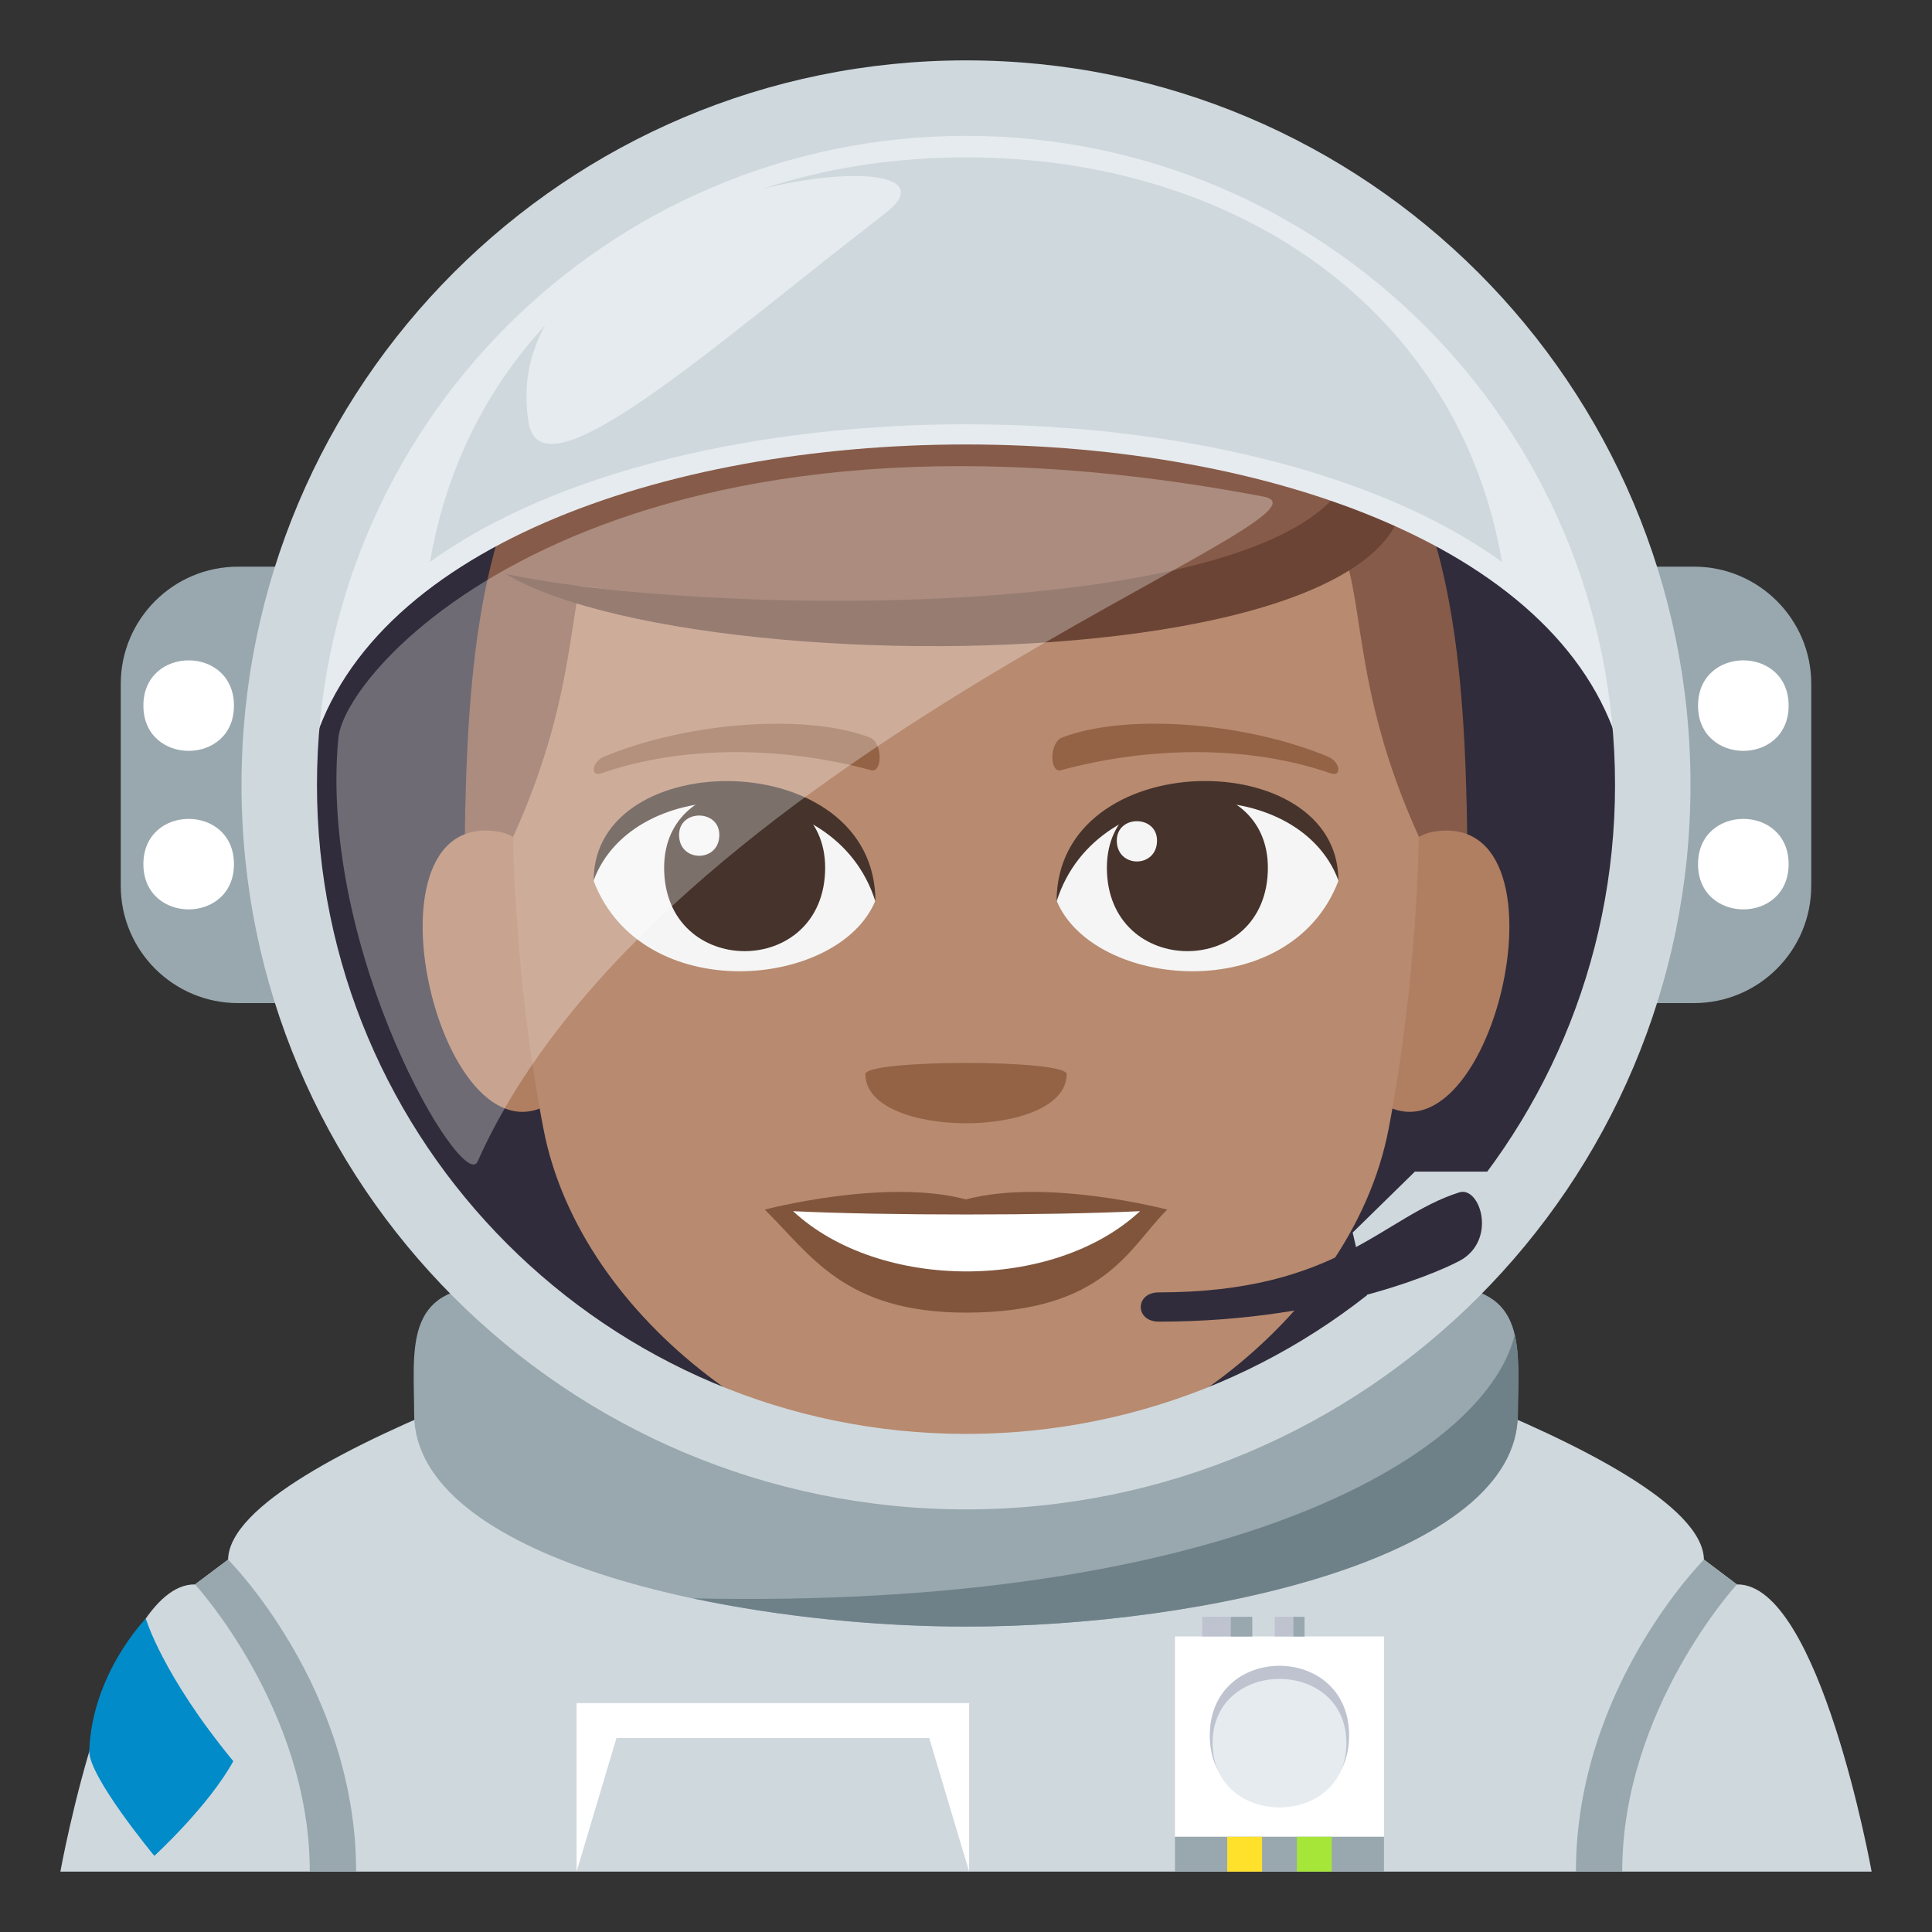 <?xml version="1.0" encoding="utf-8"?>
<!-- Generator: Adobe Illustrator 15.0.0, SVG Export Plug-In . SVG Version: 6.00 Build 0)  -->
<!DOCTYPE svg PUBLIC "-//W3C//DTD SVG 1.1//EN" "http://www.w3.org/Graphics/SVG/1.1/DTD/svg11.dtd">
<svg version="1.1" id="Layer_1" xmlns="http://www.w3.org/2000/svg" xmlns:xlink="http://www.w3.org/1999/xlink" x="0px" y="0px"
	 width="64px" height="64px" viewBox="0 0 64 64" enable-background="new 0 0 64 64" xml:space="preserve">
<rect x="0" y="0" width="64" height="64" fill="#333333" stroke="none"/>
<path fill="#CFD8DD" d="M57.537,52.486l-1.092-0.822c-0.064-3.563-16.264-8.25-16.264-8.25H23.818c0,0-16.197,4.688-16.262,8.25
	l-1.096,0.822C3.721,52.438,2,62,2,62h60C62,62,60.279,52.438,57.537,52.486z"/>
<path fill="#99A8AE" d="M11.797,62h-1.535c0-5.379-3.801-9.514-3.801-9.514l1.096-0.822C7.557,51.664,11.797,55.904,11.797,62z"/>
<path fill="#99A8AE" d="M52.205,62h1.533c0-5.379,3.799-9.514,3.799-9.514l-1.092-0.822C56.445,51.664,52.205,55.904,52.205,62z"/>
<polygon fill="#FFFFFF" points="19.1,56.418 19.1,62 20.422,57.572 30.781,57.572 32.104,62 32.104,56.418 "/>
<rect x="38.922" y="54.209" fill="#FFFFFF" width="6.924" height="6.637"/>
<rect x="38.922" y="60.846" fill="#99A8AE" width="6.924" height="1.154"/>
<rect x="40.654" y="60.846" fill="#FFE12C" width="1.154" height="1.154"/>
<rect x="42.961" y="60.846" fill="#A6E639" width="1.154" height="1.154"/>
<rect x="39.824" y="53.559" fill="#BEC3CF" width="1.658" height="0.65"/>
<rect x="40.773" y="53.559" fill="#99A8AE" width="0.709" height="0.65"/>
<rect x="42.229" y="53.559" fill="#BEC3CF" width="0.986" height="0.65"/>
<rect x="42.846" y="53.559" fill="#99A8AE" width="0.369" height="0.65"/>
<path fill="#BEC3CF" d="M44.691,57.488c0,3.078-4.615,3.078-4.615,0C40.076,54.412,44.691,54.412,44.691,57.488z"/>
<path fill="#E6EBEF" d="M44.602,57.746c0,2.836-4.434,2.836-4.434,0C40.168,54.906,44.602,54.906,44.602,57.746z"/>
<path fill="#018BC9" d="M4.83,53.617c0,0-1.793,1.834-1.873,4.402c0,0.859,2.156,3.459,2.156,3.459s1.799-1.646,2.615-3.137
	C5.373,55.479,4.83,53.617,4.83,53.617z"/>
<path fill="#99A8AE" d="M47.67,42.609c-2.129,0-29.217,0-31.344,0c-2.984,0-2.607,2.113-2.607,4.227
	c0,4.756,10.385,7.047,18.281,7.047s18.281-2.291,18.281-7.047C50.281,44.723,50.658,42.609,47.67,42.609"/>
<path fill="#6E8189" d="M22.949,52.947c2.93,0.623,6.156,0.936,9.051,0.936c7.896,0,18.281-2.291,18.281-7.047
	c0-0.934,0.072-1.867-0.104-2.619C49.172,48.33,40.326,53.326,22.949,52.947z"/>
<path fill="#99A8AE" d="M60,29.342c0,2.148-1.74,3.887-3.887,3.887H7.887C5.74,33.229,4,31.49,4,29.342v-6.684
	c0-2.146,1.74-3.887,3.887-3.887h48.227c2.146,0,3.887,1.74,3.887,3.887V29.342z"/>
<circle fill="#302C3B" cx="32" cy="26" r="22"/>
<path fill="#FFFFFF" d="M59.25,23.375c0,1.998-3,1.998-3,0C56.25,21.375,59.25,21.375,59.25,23.375z"/>
<path fill="#FFFFFF" d="M59.25,28.625c0,2-3,2-3,0C56.25,26.627,59.25,26.627,59.25,28.625z"/>
<path fill="#FFFFFF" d="M7.75,23.375c0,1.998-3,1.998-3,0C4.75,21.375,7.75,21.375,7.75,23.375z"/>
<path fill="#FFFFFF" d="M7.75,28.625c0,2-3,2-3,0C4.75,26.627,7.75,26.627,7.75,28.625z"/>
<path fill="#875B49" d="M32,8.84c-16.615,0-16.62,9.998-16.62,22.5h33.241C48.621,18.838,48.617,8.84,32,8.84z"/>
<path fill="#B07E61" d="M18.68,36.199c1.801-1.675,0.166-8.25-2.154-8.646C11.564,26.707,14.797,39.816,18.68,36.199z"/>
<path fill="#B07E61" d="M45.321,36.199c-1.8-1.675-0.166-8.25,2.155-8.646C52.436,26.707,49.206,39.814,45.321,36.199z"/>
<path fill="#B88A6F" d="M32.001,15.506c-17.36,0-10.366,2.011-15,12.209c0,0,0.034,4.676,1.004,9.692
	c1.251,6.466,8.529,11.433,13.996,11.433c5.468,0,12.745-4.967,13.997-11.433c0.97-5.017,1.003-9.692,1.003-9.692
	C42.366,17.517,49.361,15.506,32.001,15.506z"/>
<path fill="#F5F5F5" d="M44.334,29.187c-1.605,4.183-8.137,3.569-9.334,0.644C35.909,25.131,43.451,24.729,44.334,29.187z"/>
<path fill="#45332C" d="M36.667,28.742c0,3.688,5.333,3.688,5.333,0C42,25.317,36.667,25.317,36.667,28.742z"/>
<path fill="#45332C" d="M44.334,29.157c0-4.491-9.334-4.491-9.334,0.709C36.334,25.601,43.001,25.601,44.334,29.157z"/>
<path fill="#F5F5F5" d="M19.667,29.187c1.606,4.183,8.138,3.569,9.333,0.644C28.092,25.131,20.551,24.729,19.667,29.187z"/>
<path fill="#45332C" d="M27.334,28.742c0,3.688-5.334,3.688-5.334,0C22,25.317,27.334,25.317,27.334,28.742z"/>
<path fill="#45332C" d="M19.667,29.157c0-4.489,9.333-4.489,9.333,0.708C27.668,25.601,21,25.601,19.667,29.157z"/>
<path fill="#F5F5F5" d="M36.995,27.845c0,0.923,1.333,0.923,1.333,0C38.328,26.989,36.995,26.989,36.995,27.845z"/>
<path fill="#F5F5F5" d="M23.829,27.658c0,0.921-1.334,0.921-1.334,0C22.495,26.802,23.829,26.802,23.829,27.658z"/>
<path fill="#80553C" d="M32,39.732c-2.686-0.714-6.666,0.338-6.666,0.338c1.516,1.485,2.627,3.412,6.666,3.412
	c4.629,0,5.415-2.188,6.667-3.412C38.667,40.07,34.683,39.019,32,39.732z"/>
<path fill="#FFFFFF" d="M26.272,40.122c2.853,2.653,8.622,2.669,11.493,0C34.721,40.267,29.336,40.269,26.272,40.122z"/>
<path fill="#946346" d="M43.979,25.059c-2.865-1.182-6.787-1.412-8.8-0.625c-0.425,0.166-0.411,1.184-0.035,1.081
	c2.886-0.786,6.208-0.847,8.942,0.104C44.453,25.747,44.408,25.234,43.979,25.059z"/>
<path fill="#946346" d="M20.023,25.059c2.863-1.182,6.784-1.412,8.799-0.625c0.424,0.166,0.411,1.184,0.035,1.081
	c-2.887-0.786-6.209-0.847-8.941,0.104C19.549,25.747,19.592,25.234,20.023,25.059z"/>
<path fill="#875B49" d="M45.273,13.975c6.191,8.491-22.547,6.276-28.524,5.037C16.749,19.012,25.528,7.038,45.273,13.975z"/>
<path fill="#6B4435" d="M16.749,19.012c8.585,1.807,34.833,1.557,26.571-7.396C56.791,22.36,24.019,23.317,16.749,19.012z"/>
<path fill="#946346" d="M35.334,35.584c0,2.168-6.668,2.168-6.668,0C28.666,35.086,35.334,35.086,35.334,35.584z"/>
<path opacity="0.3" fill="#FFFFFF" d="M15.82,38.479c-0.477,1.068-5.275-6.916-4.613-14.025c0.229-2.453,8.988-12.127,30.654-8.002
	C45.043,17.057,21.777,25.111,15.82,38.479z"/>
<path fill="#E6EBEF" d="M53.73,25.09c0.176-0.949,0.27-1.92,0.27-2.91c0-10.273-9.85-18.602-22-18.602S10,11.906,10,22.18
	c0,0.99,0.094,1.961,0.27,2.91C13.76,11.268,50.242,11.268,53.73,25.09z"/>
<path fill="#CFD8DD" d="M49.756,18.615c-1.439-8.395-8.84-13.402-17.758-13.402c-8.916,0-16.314,5.008-17.754,13.402
	C22.65,12.535,41.35,12.535,49.756,18.615z"/>
<path fill-rule="evenodd" clip-rule="evenodd" fill="#E6EBEF" d="M17.51,13.992c0.43,2.621,6.078-2.506,11.801-6.914
	C33.004,4.244,16.219,6.111,17.51,13.992z"/>
<path fill="#CFD8DD" d="M32,2C18.746,2,8,12.746,8,26s10.746,24,24,24s24-10.746,24-24S45.254,2,32,2z M32,47.5
	c-11.873,0-21.5-9.627-21.5-21.5c0-11.875,9.627-21.5,21.5-21.5c11.875,0,21.5,9.625,21.5,21.5C53.5,37.873,43.875,47.5,32,47.5z"/>
<polygon fill="#CFD8DD" points="45.518,43.906 44.809,40.83 46.871,38.811 50.715,38.811 "/>
<path fill="#302C3B" d="M38.387,43.781c-0.797,0-0.797-0.969,0-0.969c5.953,0,7.391-2.5,9.953-3.313
	c0.666-0.211,1.234,1.469,0.125,2.201C48.09,41.947,44.262,43.781,38.387,43.781z"/>
</svg>
